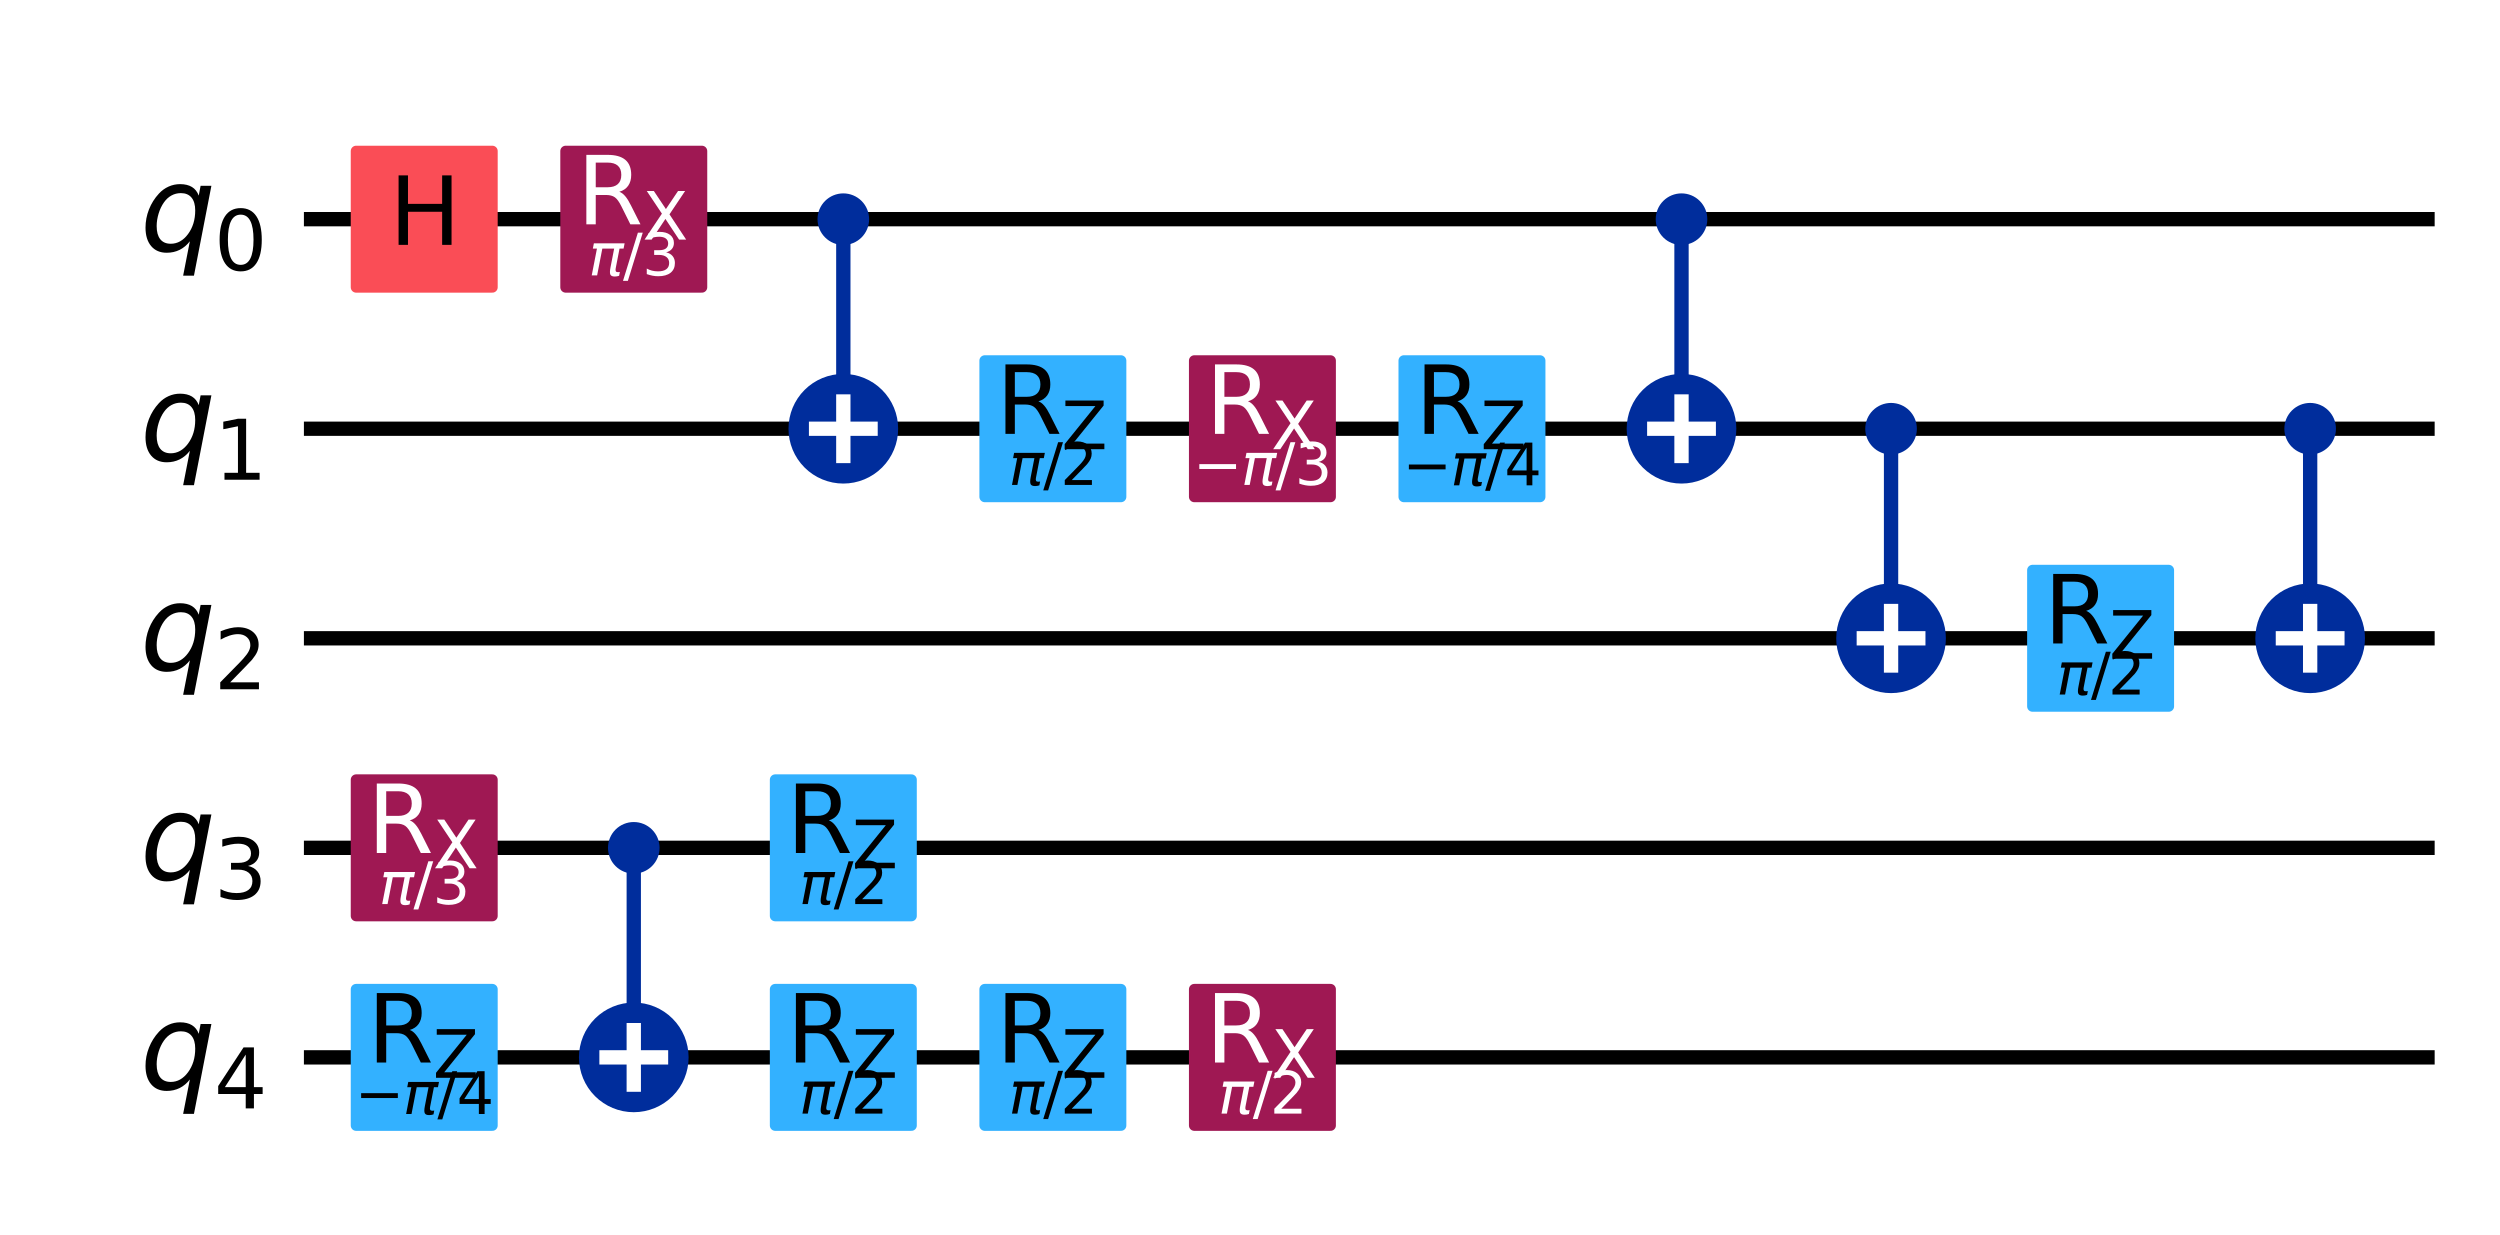 <?xml version="1.0" encoding="utf-8" standalone="no"?>
<!DOCTYPE svg PUBLIC "-//W3C//DTD SVG 1.1//EN"
  "http://www.w3.org/Graphics/SVG/1.1/DTD/svg11.dtd">
<svg xmlns:xlink="http://www.w3.org/1999/xlink" width="349.2pt" height="172.456pt" viewBox="0 0 349.2 172.456" xmlns="http://www.w3.org/2000/svg" version="1.1">
 <defs>
  <style type="text/css">*{stroke-linejoin: round; stroke-linecap: butt}</style>
 </defs>
 <g id="figure_1">
  <g id="patch_1">
   <path d="M 0 172.456 
L 349.2 172.456 
L 349.2 0 
L 0 0 
z
" style="fill: #ffffff"/>
  </g>
  <g id="axes_1">
   <g id="line2d_1">
    <path d="M 43.45 30.616 
L 339.073 30.616 
" clip-path="url(#p8406924b1d)" style="fill: none; stroke: #000000; stroke-width: 2; stroke-linecap: square"/>
   </g>
   <g id="line2d_2">
    <path d="M 43.45 59.885 
L 339.073 59.885 
" clip-path="url(#p8406924b1d)" style="fill: none; stroke: #000000; stroke-width: 2; stroke-linecap: square"/>
   </g>
   <g id="line2d_3">
    <path d="M 43.45 89.155 
L 339.073 89.155 
" clip-path="url(#p8406924b1d)" style="fill: none; stroke: #000000; stroke-width: 2; stroke-linecap: square"/>
   </g>
   <g id="line2d_4">
    <path d="M 43.45 118.424 
L 339.073 118.424 
" clip-path="url(#p8406924b1d)" style="fill: none; stroke: #000000; stroke-width: 2; stroke-linecap: square"/>
   </g>
   <g id="line2d_5">
    <path d="M 43.45 147.694 
L 339.073 147.694 
" clip-path="url(#p8406924b1d)" style="fill: none; stroke: #000000; stroke-width: 2; stroke-linecap: square"/>
   </g>
   <g id="patch_2">
    <path d="M 40.523 15.981 
L -691.216 15.981 
L -691.216 191.598 
L 40.523 191.598 
z
" clip-path="url(#p8406924b1d)" style="fill: #ffffff; stroke: #ffffff; stroke-width: 1.5; stroke-linejoin: miter"/>
   </g>
   <g id="line2d_6">
    <path d="M 88.525 147.694 
L 88.525 118.424 
" clip-path="url(#p8406924b1d)" style="fill: none; stroke: #002d9c; stroke-width: 2; stroke-linecap: square"/>
   </g>
   <g id="line2d_7">
    <path d="M 117.795 59.885 
L 117.795 30.616 
" clip-path="url(#p8406924b1d)" style="fill: none; stroke: #002d9c; stroke-width: 2; stroke-linecap: square"/>
   </g>
   <g id="line2d_8">
    <path d="M 234.873 59.885 
L 234.873 30.616 
" clip-path="url(#p8406924b1d)" style="fill: none; stroke: #002d9c; stroke-width: 2; stroke-linecap: square"/>
   </g>
   <g id="line2d_9">
    <path d="M 264.143 89.155 
L 264.143 59.885 
" clip-path="url(#p8406924b1d)" style="fill: none; stroke: #002d9c; stroke-width: 2; stroke-linecap: square"/>
   </g>
   <g id="line2d_10">
    <path d="M 322.682 89.155 
L 322.682 59.885 
" clip-path="url(#p8406924b1d)" style="fill: none; stroke: #002d9c; stroke-width: 2; stroke-linecap: square"/>
   </g>
   <g id="patch_3">
    <path d="M 49.743 40.128 
L 68.768 40.128 
L 68.768 21.103 
L 49.743 21.103 
z
" clip-path="url(#p8406924b1d)" style="fill: #fa4d56; stroke: #fa4d56; stroke-width: 1.5; stroke-linejoin: miter"/>
   </g>
   <g id="patch_4">
    <path d="M 49.743 127.937 
L 68.768 127.937 
L 68.768 108.912 
L 49.743 108.912 
z
" clip-path="url(#p8406924b1d)" style="fill: #9f1853; stroke: #9f1853; stroke-width: 1.5; stroke-linejoin: miter"/>
   </g>
   <g id="patch_5">
    <path d="M 49.743 157.207 
L 68.768 157.207 
L 68.768 138.181 
L 49.743 138.181 
z
" clip-path="url(#p8406924b1d)" style="fill: #33b1ff; stroke: #33b1ff; stroke-width: 1.5; stroke-linejoin: miter"/>
   </g>
   <g id="patch_6">
    <path d="M 79.013 40.128 
L 98.038 40.128 
L 98.038 21.103 
L 79.013 21.103 
z
" clip-path="url(#p8406924b1d)" style="fill: #9f1853; stroke: #9f1853; stroke-width: 1.5; stroke-linejoin: miter"/>
   </g>
   <g id="patch_7">
    <path d="M 88.525 121.278 
C 89.282 121.278 90.008 120.978 90.543 120.442 
C 91.078 119.907 91.379 119.181 91.379 118.424 
C 91.379 117.668 91.078 116.942 90.543 116.406 
C 90.008 115.871 89.282 115.571 88.525 115.571 
C 87.769 115.571 87.043 115.871 86.507 116.406 
C 85.972 116.942 85.672 117.668 85.672 118.424 
C 85.672 119.181 85.972 119.907 86.507 120.442 
C 87.043 120.978 87.769 121.278 88.525 121.278 
z
" clip-path="url(#p8406924b1d)" style="fill: #002d9c; stroke: #002d9c; stroke-width: 1.5; stroke-linejoin: miter"/>
   </g>
   <g id="patch_8">
    <path d="M 88.525 154.353 
C 90.291 154.353 91.985 153.651 93.234 152.403 
C 94.483 151.154 95.184 149.46 95.184 147.694 
C 95.184 145.928 94.483 144.234 93.234 142.986 
C 91.985 141.737 90.291 141.035 88.525 141.035 
C 86.759 141.035 85.066 141.737 83.817 142.986 
C 82.568 144.234 81.867 145.928 81.867 147.694 
C 81.867 149.46 82.568 151.154 83.817 152.403 
C 85.066 153.651 86.759 154.353 88.525 154.353 
z
" clip-path="url(#p8406924b1d)" style="fill: #002d9c; stroke: #002d9c; stroke-width: 2; stroke-linejoin: miter"/>
   </g>
   <g id="patch_9">
    <path d="M 117.795 33.469 
C 118.552 33.469 119.278 33.169 119.813 32.634 
C 120.348 32.098 120.649 31.372 120.649 30.616 
C 120.649 29.859 120.348 29.133 119.813 28.598 
C 119.278 28.063 118.552 27.762 117.795 27.762 
C 117.038 27.762 116.312 28.063 115.777 28.598 
C 115.242 29.133 114.941 29.859 114.941 30.616 
C 114.941 31.372 115.242 32.098 115.777 32.634 
C 116.312 33.169 117.038 33.469 117.795 33.469 
z
" clip-path="url(#p8406924b1d)" style="fill: #002d9c; stroke: #002d9c; stroke-width: 1.5; stroke-linejoin: miter"/>
   </g>
   <g id="patch_10">
    <path d="M 117.795 66.544 
C 119.561 66.544 121.255 65.842 122.503 64.594 
C 123.752 63.345 124.454 61.651 124.454 59.885 
C 124.454 58.119 123.752 56.425 122.503 55.177 
C 121.255 53.928 119.561 53.226 117.795 53.226 
C 116.029 53.226 114.335 53.928 113.086 55.177 
C 111.838 56.425 111.136 58.119 111.136 59.885 
C 111.136 61.651 111.838 63.345 113.086 64.594 
C 114.335 65.842 116.029 66.544 117.795 66.544 
z
" clip-path="url(#p8406924b1d)" style="fill: #002d9c; stroke: #002d9c; stroke-width: 2; stroke-linejoin: miter"/>
   </g>
   <g id="patch_11">
    <path d="M 108.282 157.207 
L 127.308 157.207 
L 127.308 138.181 
L 108.282 138.181 
z
" clip-path="url(#p8406924b1d)" style="fill: #33b1ff; stroke: #33b1ff; stroke-width: 1.5; stroke-linejoin: miter"/>
   </g>
   <g id="patch_12">
    <path d="M 108.282 127.937 
L 127.308 127.937 
L 127.308 108.912 
L 108.282 108.912 
z
" clip-path="url(#p8406924b1d)" style="fill: #33b1ff; stroke: #33b1ff; stroke-width: 1.5; stroke-linejoin: miter"/>
   </g>
   <g id="patch_13">
    <path d="M 137.552 69.398 
L 156.577 69.398 
L 156.577 50.373 
L 137.552 50.373 
z
" clip-path="url(#p8406924b1d)" style="fill: #33b1ff; stroke: #33b1ff; stroke-width: 1.5; stroke-linejoin: miter"/>
   </g>
   <g id="patch_14">
    <path d="M 137.552 157.207 
L 156.577 157.207 
L 156.577 138.181 
L 137.552 138.181 
z
" clip-path="url(#p8406924b1d)" style="fill: #33b1ff; stroke: #33b1ff; stroke-width: 1.5; stroke-linejoin: miter"/>
   </g>
   <g id="patch_15">
    <path d="M 166.822 69.398 
L 185.847 69.398 
L 185.847 50.373 
L 166.822 50.373 
z
" clip-path="url(#p8406924b1d)" style="fill: #9f1853; stroke: #9f1853; stroke-width: 1.5; stroke-linejoin: miter"/>
   </g>
   <g id="patch_16">
    <path d="M 166.822 157.207 
L 185.847 157.207 
L 185.847 138.181 
L 166.822 138.181 
z
" clip-path="url(#p8406924b1d)" style="fill: #9f1853; stroke: #9f1853; stroke-width: 1.5; stroke-linejoin: miter"/>
   </g>
   <g id="patch_17">
    <path d="M 196.091 69.398 
L 215.116 69.398 
L 215.116 50.373 
L 196.091 50.373 
z
" clip-path="url(#p8406924b1d)" style="fill: #33b1ff; stroke: #33b1ff; stroke-width: 1.5; stroke-linejoin: miter"/>
   </g>
   <g id="patch_18">
    <path d="M 234.873 33.469 
C 235.63 33.469 236.356 33.169 236.891 32.634 
C 237.426 32.098 237.727 31.372 237.727 30.616 
C 237.727 29.859 237.426 29.133 236.891 28.598 
C 236.356 28.063 235.63 27.762 234.873 27.762 
C 234.116 27.762 233.391 28.063 232.855 28.598 
C 232.32 29.133 232.02 29.859 232.02 30.616 
C 232.02 31.372 232.32 32.098 232.855 32.634 
C 233.391 33.169 234.116 33.469 234.873 33.469 
z
" clip-path="url(#p8406924b1d)" style="fill: #002d9c; stroke: #002d9c; stroke-width: 1.5; stroke-linejoin: miter"/>
   </g>
   <g id="patch_19">
    <path d="M 234.873 66.544 
C 236.639 66.544 238.333 65.842 239.582 64.594 
C 240.831 63.345 241.532 61.651 241.532 59.885 
C 241.532 58.119 240.831 56.425 239.582 55.177 
C 238.333 53.928 236.639 53.226 234.873 53.226 
C 233.107 53.226 231.414 53.928 230.165 55.177 
C 228.916 56.425 228.214 58.119 228.214 59.885 
C 228.214 61.651 228.916 63.345 230.165 64.594 
C 231.414 65.842 233.107 66.544 234.873 66.544 
z
" clip-path="url(#p8406924b1d)" style="fill: #002d9c; stroke: #002d9c; stroke-width: 2; stroke-linejoin: miter"/>
   </g>
   <g id="patch_20">
    <path d="M 264.143 62.739 
C 264.9 62.739 265.626 62.438 266.161 61.903 
C 266.696 61.368 266.997 60.642 266.997 59.885 
C 266.997 59.128 266.696 58.402 266.161 57.867 
C 265.626 57.332 264.9 57.031 264.143 57.031 
C 263.386 57.031 262.66 57.332 262.125 57.867 
C 261.59 58.402 261.289 59.128 261.289 59.885 
C 261.289 60.642 261.59 61.368 262.125 61.903 
C 262.66 62.438 263.386 62.739 264.143 62.739 
z
" clip-path="url(#p8406924b1d)" style="fill: #002d9c; stroke: #002d9c; stroke-width: 1.5; stroke-linejoin: miter"/>
   </g>
   <g id="patch_21">
    <path d="M 264.143 95.814 
C 265.909 95.814 267.603 95.112 268.851 93.863 
C 270.1 92.615 270.802 90.921 270.802 89.155 
C 270.802 87.389 270.1 85.695 268.851 84.446 
C 267.603 83.198 265.909 82.496 264.143 82.496 
C 262.377 82.496 260.683 83.198 259.434 84.446 
C 258.186 85.695 257.484 87.389 257.484 89.155 
C 257.484 90.921 258.186 92.615 259.434 93.863 
C 260.683 95.112 262.377 95.814 264.143 95.814 
z
" clip-path="url(#p8406924b1d)" style="fill: #002d9c; stroke: #002d9c; stroke-width: 2; stroke-linejoin: miter"/>
   </g>
   <g id="patch_22">
    <path d="M 283.9 98.667 
L 302.925 98.667 
L 302.925 79.642 
L 283.9 79.642 
z
" clip-path="url(#p8406924b1d)" style="fill: #33b1ff; stroke: #33b1ff; stroke-width: 1.5; stroke-linejoin: miter"/>
   </g>
   <g id="patch_23">
    <path d="M 322.682 62.739 
C 323.439 62.739 324.165 62.438 324.7 61.903 
C 325.235 61.368 325.536 60.642 325.536 59.885 
C 325.536 59.128 325.235 58.402 324.7 57.867 
C 324.165 57.332 323.439 57.031 322.682 57.031 
C 321.925 57.031 321.199 57.332 320.664 57.867 
C 320.129 58.402 319.828 59.128 319.828 59.885 
C 319.828 60.642 320.129 61.368 320.664 61.903 
C 321.199 62.438 321.925 62.739 322.682 62.739 
z
" clip-path="url(#p8406924b1d)" style="fill: #002d9c; stroke: #002d9c; stroke-width: 1.5; stroke-linejoin: miter"/>
   </g>
   <g id="patch_24">
    <path d="M 322.682 95.814 
C 324.448 95.814 326.142 95.112 327.391 93.863 
C 328.639 92.615 329.341 90.921 329.341 89.155 
C 329.341 87.389 328.639 85.695 327.391 84.446 
C 326.142 83.198 324.448 82.496 322.682 82.496 
C 320.916 82.496 319.222 83.198 317.974 84.446 
C 316.725 85.695 316.023 87.389 316.023 89.155 
C 316.023 90.921 316.725 92.615 317.974 93.863 
C 319.222 95.112 320.916 95.814 322.682 95.814 
z
" clip-path="url(#p8406924b1d)" style="fill: #002d9c; stroke: #002d9c; stroke-width: 2; stroke-linejoin: miter"/>
   </g>
   <g id="line2d_11">
    <path d="M 88.525 151.499 
L 88.525 143.889 
" clip-path="url(#p8406924b1d)" style="fill: none; stroke: #ffffff; stroke-width: 2; stroke-linecap: square"/>
   </g>
   <g id="line2d_12">
    <path d="M 84.72 147.694 
L 92.33 147.694 
" clip-path="url(#p8406924b1d)" style="fill: none; stroke: #ffffff; stroke-width: 2; stroke-linecap: square"/>
   </g>
   <g id="line2d_13">
    <path d="M 117.795 63.69 
L 117.795 56.08 
" clip-path="url(#p8406924b1d)" style="fill: none; stroke: #ffffff; stroke-width: 2; stroke-linecap: square"/>
   </g>
   <g id="line2d_14">
    <path d="M 113.99 59.885 
L 121.6 59.885 
" clip-path="url(#p8406924b1d)" style="fill: none; stroke: #ffffff; stroke-width: 2; stroke-linecap: square"/>
   </g>
   <g id="line2d_15">
    <path d="M 234.873 63.69 
L 234.873 56.08 
" clip-path="url(#p8406924b1d)" style="fill: none; stroke: #ffffff; stroke-width: 2; stroke-linecap: square"/>
   </g>
   <g id="line2d_16">
    <path d="M 231.068 59.885 
L 238.678 59.885 
" clip-path="url(#p8406924b1d)" style="fill: none; stroke: #ffffff; stroke-width: 2; stroke-linecap: square"/>
   </g>
   <g id="line2d_17">
    <path d="M 264.143 92.96 
L 264.143 85.35 
" clip-path="url(#p8406924b1d)" style="fill: none; stroke: #ffffff; stroke-width: 2; stroke-linecap: square"/>
   </g>
   <g id="line2d_18">
    <path d="M 260.338 89.155 
L 267.948 89.155 
" clip-path="url(#p8406924b1d)" style="fill: none; stroke: #ffffff; stroke-width: 2; stroke-linecap: square"/>
   </g>
   <g id="line2d_19">
    <path d="M 322.682 92.96 
L 322.682 85.35 
" clip-path="url(#p8406924b1d)" style="fill: none; stroke: #ffffff; stroke-width: 2; stroke-linecap: square"/>
   </g>
   <g id="line2d_20">
    <path d="M 318.877 89.155 
L 326.487 89.155 
" clip-path="url(#p8406924b1d)" style="fill: none; stroke: #ffffff; stroke-width: 2; stroke-linecap: square"/>
   </g>
   <g id="text_1">
    <g clip-path="url(#p8406924b1d)">
     <!-- ${q}_{0}$ -->
     <g transform="translate(19.559 35.067) scale(0.163 -0.163)">
      <defs>
       <path id="DejaVuSans-Oblique-71" d="M 2669 525 
Q 2438 222 2123 65 
Q 1809 -91 1428 -91 
Q 897 -91 595 267 
Q 294 625 294 1253 
Q 294 1759 480 2231 
Q 666 2703 1013 3078 
Q 1238 3322 1530 3453 
Q 1822 3584 2144 3584 
Q 2531 3584 2781 3431 
Q 3031 3278 3144 2969 
L 3244 3494 
L 3822 3494 
L 2888 -1319 
L 2309 -1319 
L 2669 525 
z
M 891 1338 
Q 891 875 1084 633 
Q 1278 391 1644 391 
Q 2188 391 2572 911 
Q 2956 1431 2956 2175 
Q 2956 2625 2757 2864 
Q 2559 3103 2188 3103 
Q 1916 3103 1684 2976 
Q 1453 2850 1281 2606 
Q 1100 2350 995 2006 
Q 891 1663 891 1338 
z
" transform="scale(0.016)"/>
       <path id="DejaVuSans-30" d="M 2034 4250 
Q 1547 4250 1301 3770 
Q 1056 3291 1056 2328 
Q 1056 1369 1301 889 
Q 1547 409 2034 409 
Q 2525 409 2770 889 
Q 3016 1369 3016 2328 
Q 3016 3291 2770 3770 
Q 2525 4250 2034 4250 
z
M 2034 4750 
Q 2819 4750 3233 4129 
Q 3647 3509 3647 2328 
Q 3647 1150 3233 529 
Q 2819 -91 2034 -91 
Q 1250 -91 836 529 
Q 422 1150 422 2328 
Q 422 3509 836 4129 
Q 1250 4750 2034 4750 
z
" transform="scale(0.016)"/>
      </defs>
      <use xlink:href="#DejaVuSans-Oblique-71"/>
      <use xlink:href="#DejaVuSans-30" transform="translate(63.477 -16.406) scale(0.7)"/>
     </g>
    </g>
   </g>
   <g id="text_2">
    <g clip-path="url(#p8406924b1d)">
     <!-- ${q}_{1}$ -->
     <g transform="translate(19.559 64.336) scale(0.163 -0.163)">
      <defs>
       <path id="DejaVuSans-31" d="M 794 531 
L 1825 531 
L 1825 4091 
L 703 3866 
L 703 4441 
L 1819 4666 
L 2450 4666 
L 2450 531 
L 3481 531 
L 3481 0 
L 794 0 
L 794 531 
z
" transform="scale(0.016)"/>
      </defs>
      <use xlink:href="#DejaVuSans-Oblique-71"/>
      <use xlink:href="#DejaVuSans-31" transform="translate(63.477 -16.406) scale(0.7)"/>
     </g>
    </g>
   </g>
   <g id="text_3">
    <g clip-path="url(#p8406924b1d)">
     <!-- ${q}_{2}$ -->
     <g transform="translate(19.559 93.606) scale(0.163 -0.163)">
      <defs>
       <path id="DejaVuSans-32" d="M 1228 531 
L 3431 531 
L 3431 0 
L 469 0 
L 469 531 
Q 828 903 1448 1529 
Q 2069 2156 2228 2338 
Q 2531 2678 2651 2914 
Q 2772 3150 2772 3378 
Q 2772 3750 2511 3984 
Q 2250 4219 1831 4219 
Q 1534 4219 1204 4116 
Q 875 4013 500 3803 
L 500 4441 
Q 881 4594 1212 4672 
Q 1544 4750 1819 4750 
Q 2544 4750 2975 4387 
Q 3406 4025 3406 3419 
Q 3406 3131 3298 2873 
Q 3191 2616 2906 2266 
Q 2828 2175 2409 1742 
Q 1991 1309 1228 531 
z
" transform="scale(0.016)"/>
      </defs>
      <use xlink:href="#DejaVuSans-Oblique-71"/>
      <use xlink:href="#DejaVuSans-32" transform="translate(63.477 -16.406) scale(0.7)"/>
     </g>
    </g>
   </g>
   <g id="text_4">
    <g clip-path="url(#p8406924b1d)">
     <!-- ${q}_{3}$ -->
     <g transform="translate(19.559 122.875) scale(0.163 -0.163)">
      <defs>
       <path id="DejaVuSans-33" d="M 2597 2516 
Q 3050 2419 3304 2112 
Q 3559 1806 3559 1356 
Q 3559 666 3084 287 
Q 2609 -91 1734 -91 
Q 1441 -91 1130 -33 
Q 819 25 488 141 
L 488 750 
Q 750 597 1062 519 
Q 1375 441 1716 441 
Q 2309 441 2620 675 
Q 2931 909 2931 1356 
Q 2931 1769 2642 2001 
Q 2353 2234 1838 2234 
L 1294 2234 
L 1294 2753 
L 1863 2753 
Q 2328 2753 2575 2939 
Q 2822 3125 2822 3475 
Q 2822 3834 2567 4026 
Q 2313 4219 1838 4219 
Q 1578 4219 1281 4162 
Q 984 4106 628 3988 
L 628 4550 
Q 988 4650 1302 4700 
Q 1616 4750 1894 4750 
Q 2613 4750 3031 4423 
Q 3450 4097 3450 3541 
Q 3450 3153 3228 2886 
Q 3006 2619 2597 2516 
z
" transform="scale(0.016)"/>
      </defs>
      <use xlink:href="#DejaVuSans-Oblique-71"/>
      <use xlink:href="#DejaVuSans-33" transform="translate(63.477 -16.406) scale(0.7)"/>
     </g>
    </g>
   </g>
   <g id="text_5">
    <g clip-path="url(#p8406924b1d)">
     <!-- ${q}_{4}$ -->
     <g transform="translate(19.559 152.145) scale(0.163 -0.163)">
      <defs>
       <path id="DejaVuSans-34" d="M 2419 4116 
L 825 1625 
L 2419 1625 
L 2419 4116 
z
M 2253 4666 
L 3047 4666 
L 3047 1625 
L 3713 1625 
L 3713 1100 
L 3047 1100 
L 3047 0 
L 2419 0 
L 2419 1100 
L 313 1100 
L 313 1709 
L 2253 4666 
z
" transform="scale(0.016)"/>
      </defs>
      <use xlink:href="#DejaVuSans-Oblique-71"/>
      <use xlink:href="#DejaVuSans-34" transform="translate(63.477 -16.406) scale(0.7)"/>
     </g>
    </g>
   </g>
   <g id="text_6">
    <g clip-path="url(#p8406924b1d)">
     <!-- H -->
     <g transform="translate(54.368 34.203) scale(0.13 -0.13)">
      <defs>
       <path id="DejaVuSans-48" d="M 628 4666 
L 1259 4666 
L 1259 2753 
L 3553 2753 
L 3553 4666 
L 4184 4666 
L 4184 0 
L 3553 0 
L 3553 2222 
L 1259 2222 
L 1259 0 
L 628 0 
L 628 4666 
z
" transform="scale(0.016)"/>
      </defs>
      <use xlink:href="#DejaVuSans-48"/>
     </g>
    </g>
   </g>
   <g id="text_7">
    <g clip-path="url(#p8406924b1d)">
     <!-- $\pi$/3 -->
     <g style="fill: #ffffff" transform="translate(52.936 126.339) scale(0.08 -0.08)">
      <defs>
       <path id="DejaVuSans-Oblique-3c0" d="M 584 3500 
L 3938 3500 
L 3825 2925 
L 3384 2925 
L 2966 775 
Q 2922 550 2981 450 
Q 3038 353 3209 353 
Q 3256 353 3325 363 
Q 3397 369 3419 372 
L 3338 -44 
Q 3222 -84 3103 -103 
Q 2981 -122 2866 -122 
Q 2491 -122 2388 81 
Q 2284 288 2391 838 
L 2797 2925 
L 1506 2925 
L 938 0 
L 350 0 
L 919 2925 
L 472 2925 
L 584 3500 
z
" transform="scale(0.016)"/>
       <path id="DejaVuSans-2f" d="M 1625 4666 
L 2156 4666 
L 531 -594 
L 0 -594 
L 1625 4666 
z
" transform="scale(0.016)"/>
      </defs>
      <use xlink:href="#DejaVuSans-Oblique-3c0" transform="translate(0 0.781)"/>
      <use xlink:href="#DejaVuSans-2f" transform="translate(60.205 0.781)"/>
      <use xlink:href="#DejaVuSans-33" transform="translate(93.896 0.781)"/>
     </g>
    </g>
   </g>
   <g id="text_8">
    <g clip-path="url(#p8406924b1d)">
     <!-- $\mathrm{R_X}$ -->
     <g style="fill: #ffffff" transform="translate(51.326 119.158) scale(0.13 -0.13)">
      <defs>
       <path id="DejaVuSans-52" d="M 2841 2188 
Q 3044 2119 3236 1894 
Q 3428 1669 3622 1275 
L 4263 0 
L 3584 0 
L 2988 1197 
Q 2756 1666 2539 1819 
Q 2322 1972 1947 1972 
L 1259 1972 
L 1259 0 
L 628 0 
L 628 4666 
L 2053 4666 
Q 2853 4666 3247 4331 
Q 3641 3997 3641 3322 
Q 3641 2881 3436 2590 
Q 3231 2300 2841 2188 
z
M 1259 4147 
L 1259 2491 
L 2053 2491 
Q 2509 2491 2742 2702 
Q 2975 2913 2975 3322 
Q 2975 3731 2742 3939 
Q 2509 4147 2053 4147 
L 1259 4147 
z
" transform="scale(0.016)"/>
       <path id="DejaVuSans-58" d="M 403 4666 
L 1081 4666 
L 2241 2931 
L 3406 4666 
L 4084 4666 
L 2584 2425 
L 4184 0 
L 3506 0 
L 2194 1984 
L 872 0 
L 191 0 
L 1856 2491 
L 403 4666 
z
" transform="scale(0.016)"/>
      </defs>
      <use xlink:href="#DejaVuSans-52" transform="translate(0 0.094)"/>
      <use xlink:href="#DejaVuSans-58" transform="translate(70.439 -16.312) scale(0.7)"/>
     </g>
    </g>
   </g>
   <g id="text_9">
    <g clip-path="url(#p8406924b1d)">
     <!-- $-$$\pi$/4 -->
     <g transform="translate(49.576 155.609) scale(0.08 -0.08)">
      <defs>
       <path id="DejaVuSans-2212" d="M 678 2272 
L 4684 2272 
L 4684 1741 
L 678 1741 
L 678 2272 
z
" transform="scale(0.016)"/>
      </defs>
      <use xlink:href="#DejaVuSans-2212" transform="translate(0 0.094)"/>
      <use xlink:href="#DejaVuSans-Oblique-3c0" transform="translate(83.789 0.094)"/>
      <use xlink:href="#DejaVuSans-2f" transform="translate(143.994 0.094)"/>
      <use xlink:href="#DejaVuSans-34" transform="translate(177.686 0.094)"/>
     </g>
    </g>
   </g>
   <g id="text_10">
    <g clip-path="url(#p8406924b1d)">
     <!-- $\mathrm{R_Z}$ -->
     <g transform="translate(51.326 148.427) scale(0.13 -0.13)">
      <defs>
       <path id="DejaVuSans-5a" d="M 359 4666 
L 4025 4666 
L 4025 4184 
L 1075 531 
L 4097 531 
L 4097 0 
L 288 0 
L 288 481 
L 3238 4134 
L 359 4134 
L 359 4666 
z
" transform="scale(0.016)"/>
      </defs>
      <use xlink:href="#DejaVuSans-52" transform="translate(0 0.094)"/>
      <use xlink:href="#DejaVuSans-5a" transform="translate(70.439 -16.312) scale(0.7)"/>
     </g>
    </g>
   </g>
   <g id="text_11">
    <g clip-path="url(#p8406924b1d)">
     <!-- $\pi$/3 -->
     <g style="fill: #ffffff" transform="translate(82.205 38.531) scale(0.08 -0.08)">
      <use xlink:href="#DejaVuSans-Oblique-3c0" transform="translate(0 0.781)"/>
      <use xlink:href="#DejaVuSans-2f" transform="translate(60.205 0.781)"/>
      <use xlink:href="#DejaVuSans-33" transform="translate(93.896 0.781)"/>
     </g>
    </g>
   </g>
   <g id="text_12">
    <g clip-path="url(#p8406924b1d)">
     <!-- $\mathrm{R_X}$ -->
     <g style="fill: #ffffff" transform="translate(80.595 31.349) scale(0.13 -0.13)">
      <use xlink:href="#DejaVuSans-52" transform="translate(0 0.094)"/>
      <use xlink:href="#DejaVuSans-58" transform="translate(70.439 -16.312) scale(0.7)"/>
     </g>
    </g>
   </g>
   <g id="text_13">
    <g clip-path="url(#p8406924b1d)">
     <!-- $\pi$/2 -->
     <g transform="translate(111.635 155.609) scale(0.08 -0.08)">
      <use xlink:href="#DejaVuSans-Oblique-3c0" transform="translate(0 0.781)"/>
      <use xlink:href="#DejaVuSans-2f" transform="translate(60.205 0.781)"/>
      <use xlink:href="#DejaVuSans-32" transform="translate(90.271 0.781)"/>
     </g>
    </g>
   </g>
   <g id="text_14">
    <g clip-path="url(#p8406924b1d)">
     <!-- $\mathrm{R_Z}$ -->
     <g transform="translate(109.865 148.427) scale(0.13 -0.13)">
      <use xlink:href="#DejaVuSans-52" transform="translate(0 0.094)"/>
      <use xlink:href="#DejaVuSans-5a" transform="translate(70.439 -16.312) scale(0.7)"/>
     </g>
    </g>
   </g>
   <g id="text_15">
    <g clip-path="url(#p8406924b1d)">
     <!-- $\pi$/2 -->
     <g transform="translate(111.635 126.339) scale(0.08 -0.08)">
      <use xlink:href="#DejaVuSans-Oblique-3c0" transform="translate(0 0.781)"/>
      <use xlink:href="#DejaVuSans-2f" transform="translate(60.205 0.781)"/>
      <use xlink:href="#DejaVuSans-32" transform="translate(90.271 0.781)"/>
     </g>
    </g>
   </g>
   <g id="text_16">
    <g clip-path="url(#p8406924b1d)">
     <!-- $\mathrm{R_Z}$ -->
     <g transform="translate(109.865 119.158) scale(0.13 -0.13)">
      <use xlink:href="#DejaVuSans-52" transform="translate(0 0.094)"/>
      <use xlink:href="#DejaVuSans-5a" transform="translate(70.439 -16.312) scale(0.7)"/>
     </g>
    </g>
   </g>
   <g id="text_17">
    <g clip-path="url(#p8406924b1d)">
     <!-- $\pi$/2 -->
     <g transform="translate(140.905 67.8) scale(0.08 -0.08)">
      <use xlink:href="#DejaVuSans-Oblique-3c0" transform="translate(0 0.781)"/>
      <use xlink:href="#DejaVuSans-2f" transform="translate(60.205 0.781)"/>
      <use xlink:href="#DejaVuSans-32" transform="translate(90.271 0.781)"/>
     </g>
    </g>
   </g>
   <g id="text_18">
    <g clip-path="url(#p8406924b1d)">
     <!-- $\mathrm{R_Z}$ -->
     <g transform="translate(139.135 60.619) scale(0.13 -0.13)">
      <use xlink:href="#DejaVuSans-52" transform="translate(0 0.094)"/>
      <use xlink:href="#DejaVuSans-5a" transform="translate(70.439 -16.312) scale(0.7)"/>
     </g>
    </g>
   </g>
   <g id="text_19">
    <g clip-path="url(#p8406924b1d)">
     <!-- $\pi$/2 -->
     <g transform="translate(140.905 155.609) scale(0.08 -0.08)">
      <use xlink:href="#DejaVuSans-Oblique-3c0" transform="translate(0 0.781)"/>
      <use xlink:href="#DejaVuSans-2f" transform="translate(60.205 0.781)"/>
      <use xlink:href="#DejaVuSans-32" transform="translate(90.271 0.781)"/>
     </g>
    </g>
   </g>
   <g id="text_20">
    <g clip-path="url(#p8406924b1d)">
     <!-- $\mathrm{R_Z}$ -->
     <g transform="translate(139.135 148.427) scale(0.13 -0.13)">
      <use xlink:href="#DejaVuSans-52" transform="translate(0 0.094)"/>
      <use xlink:href="#DejaVuSans-5a" transform="translate(70.439 -16.312) scale(0.7)"/>
     </g>
    </g>
   </g>
   <g id="text_21">
    <g clip-path="url(#p8406924b1d)">
     <!-- $-$$\pi$/3 -->
     <g style="fill: #ffffff" transform="translate(166.654 67.8) scale(0.08 -0.08)">
      <use xlink:href="#DejaVuSans-2212" transform="translate(0 0.781)"/>
      <use xlink:href="#DejaVuSans-Oblique-3c0" transform="translate(83.789 0.781)"/>
      <use xlink:href="#DejaVuSans-2f" transform="translate(143.994 0.781)"/>
      <use xlink:href="#DejaVuSans-33" transform="translate(177.686 0.781)"/>
     </g>
    </g>
   </g>
   <g id="text_22">
    <g clip-path="url(#p8406924b1d)">
     <!-- $\mathrm{R_X}$ -->
     <g style="fill: #ffffff" transform="translate(168.404 60.619) scale(0.13 -0.13)">
      <use xlink:href="#DejaVuSans-52" transform="translate(0 0.094)"/>
      <use xlink:href="#DejaVuSans-58" transform="translate(70.439 -16.312) scale(0.7)"/>
     </g>
    </g>
   </g>
   <g id="text_23">
    <g clip-path="url(#p8406924b1d)">
     <!-- $\pi$/2 -->
     <g style="fill: #ffffff" transform="translate(170.174 155.609) scale(0.08 -0.08)">
      <use xlink:href="#DejaVuSans-Oblique-3c0" transform="translate(0 0.781)"/>
      <use xlink:href="#DejaVuSans-2f" transform="translate(60.205 0.781)"/>
      <use xlink:href="#DejaVuSans-32" transform="translate(90.271 0.781)"/>
     </g>
    </g>
   </g>
   <g id="text_24">
    <g clip-path="url(#p8406924b1d)">
     <!-- $\mathrm{R_X}$ -->
     <g style="fill: #ffffff" transform="translate(168.404 148.427) scale(0.13 -0.13)">
      <use xlink:href="#DejaVuSans-52" transform="translate(0 0.094)"/>
      <use xlink:href="#DejaVuSans-58" transform="translate(70.439 -16.312) scale(0.7)"/>
     </g>
    </g>
   </g>
   <g id="text_25">
    <g clip-path="url(#p8406924b1d)">
     <!-- $-$$\pi$/4 -->
     <g transform="translate(195.924 67.8) scale(0.08 -0.08)">
      <use xlink:href="#DejaVuSans-2212" transform="translate(0 0.094)"/>
      <use xlink:href="#DejaVuSans-Oblique-3c0" transform="translate(83.789 0.094)"/>
      <use xlink:href="#DejaVuSans-2f" transform="translate(143.994 0.094)"/>
      <use xlink:href="#DejaVuSans-34" transform="translate(177.686 0.094)"/>
     </g>
    </g>
   </g>
   <g id="text_26">
    <g clip-path="url(#p8406924b1d)">
     <!-- $\mathrm{R_Z}$ -->
     <g transform="translate(197.674 60.619) scale(0.13 -0.13)">
      <use xlink:href="#DejaVuSans-52" transform="translate(0 0.094)"/>
      <use xlink:href="#DejaVuSans-5a" transform="translate(70.439 -16.312) scale(0.7)"/>
     </g>
    </g>
   </g>
   <g id="text_27">
    <g clip-path="url(#p8406924b1d)">
     <!-- $\pi$/2 -->
     <g transform="translate(287.252 97.07) scale(0.08 -0.08)">
      <use xlink:href="#DejaVuSans-Oblique-3c0" transform="translate(0 0.781)"/>
      <use xlink:href="#DejaVuSans-2f" transform="translate(60.205 0.781)"/>
      <use xlink:href="#DejaVuSans-32" transform="translate(90.271 0.781)"/>
     </g>
    </g>
   </g>
   <g id="text_28">
    <g clip-path="url(#p8406924b1d)">
     <!-- $\mathrm{R_Z}$ -->
     <g transform="translate(285.482 89.888) scale(0.13 -0.13)">
      <use xlink:href="#DejaVuSans-52" transform="translate(0 0.094)"/>
      <use xlink:href="#DejaVuSans-5a" transform="translate(70.439 -16.312) scale(0.7)"/>
     </g>
    </g>
   </g>
  </g>
 </g>
 <defs>
  <clipPath id="p8406924b1d">
   <rect x="7.2" y="7.2" width="334.8" height="158.056"/>
  </clipPath>
 </defs>
</svg>
